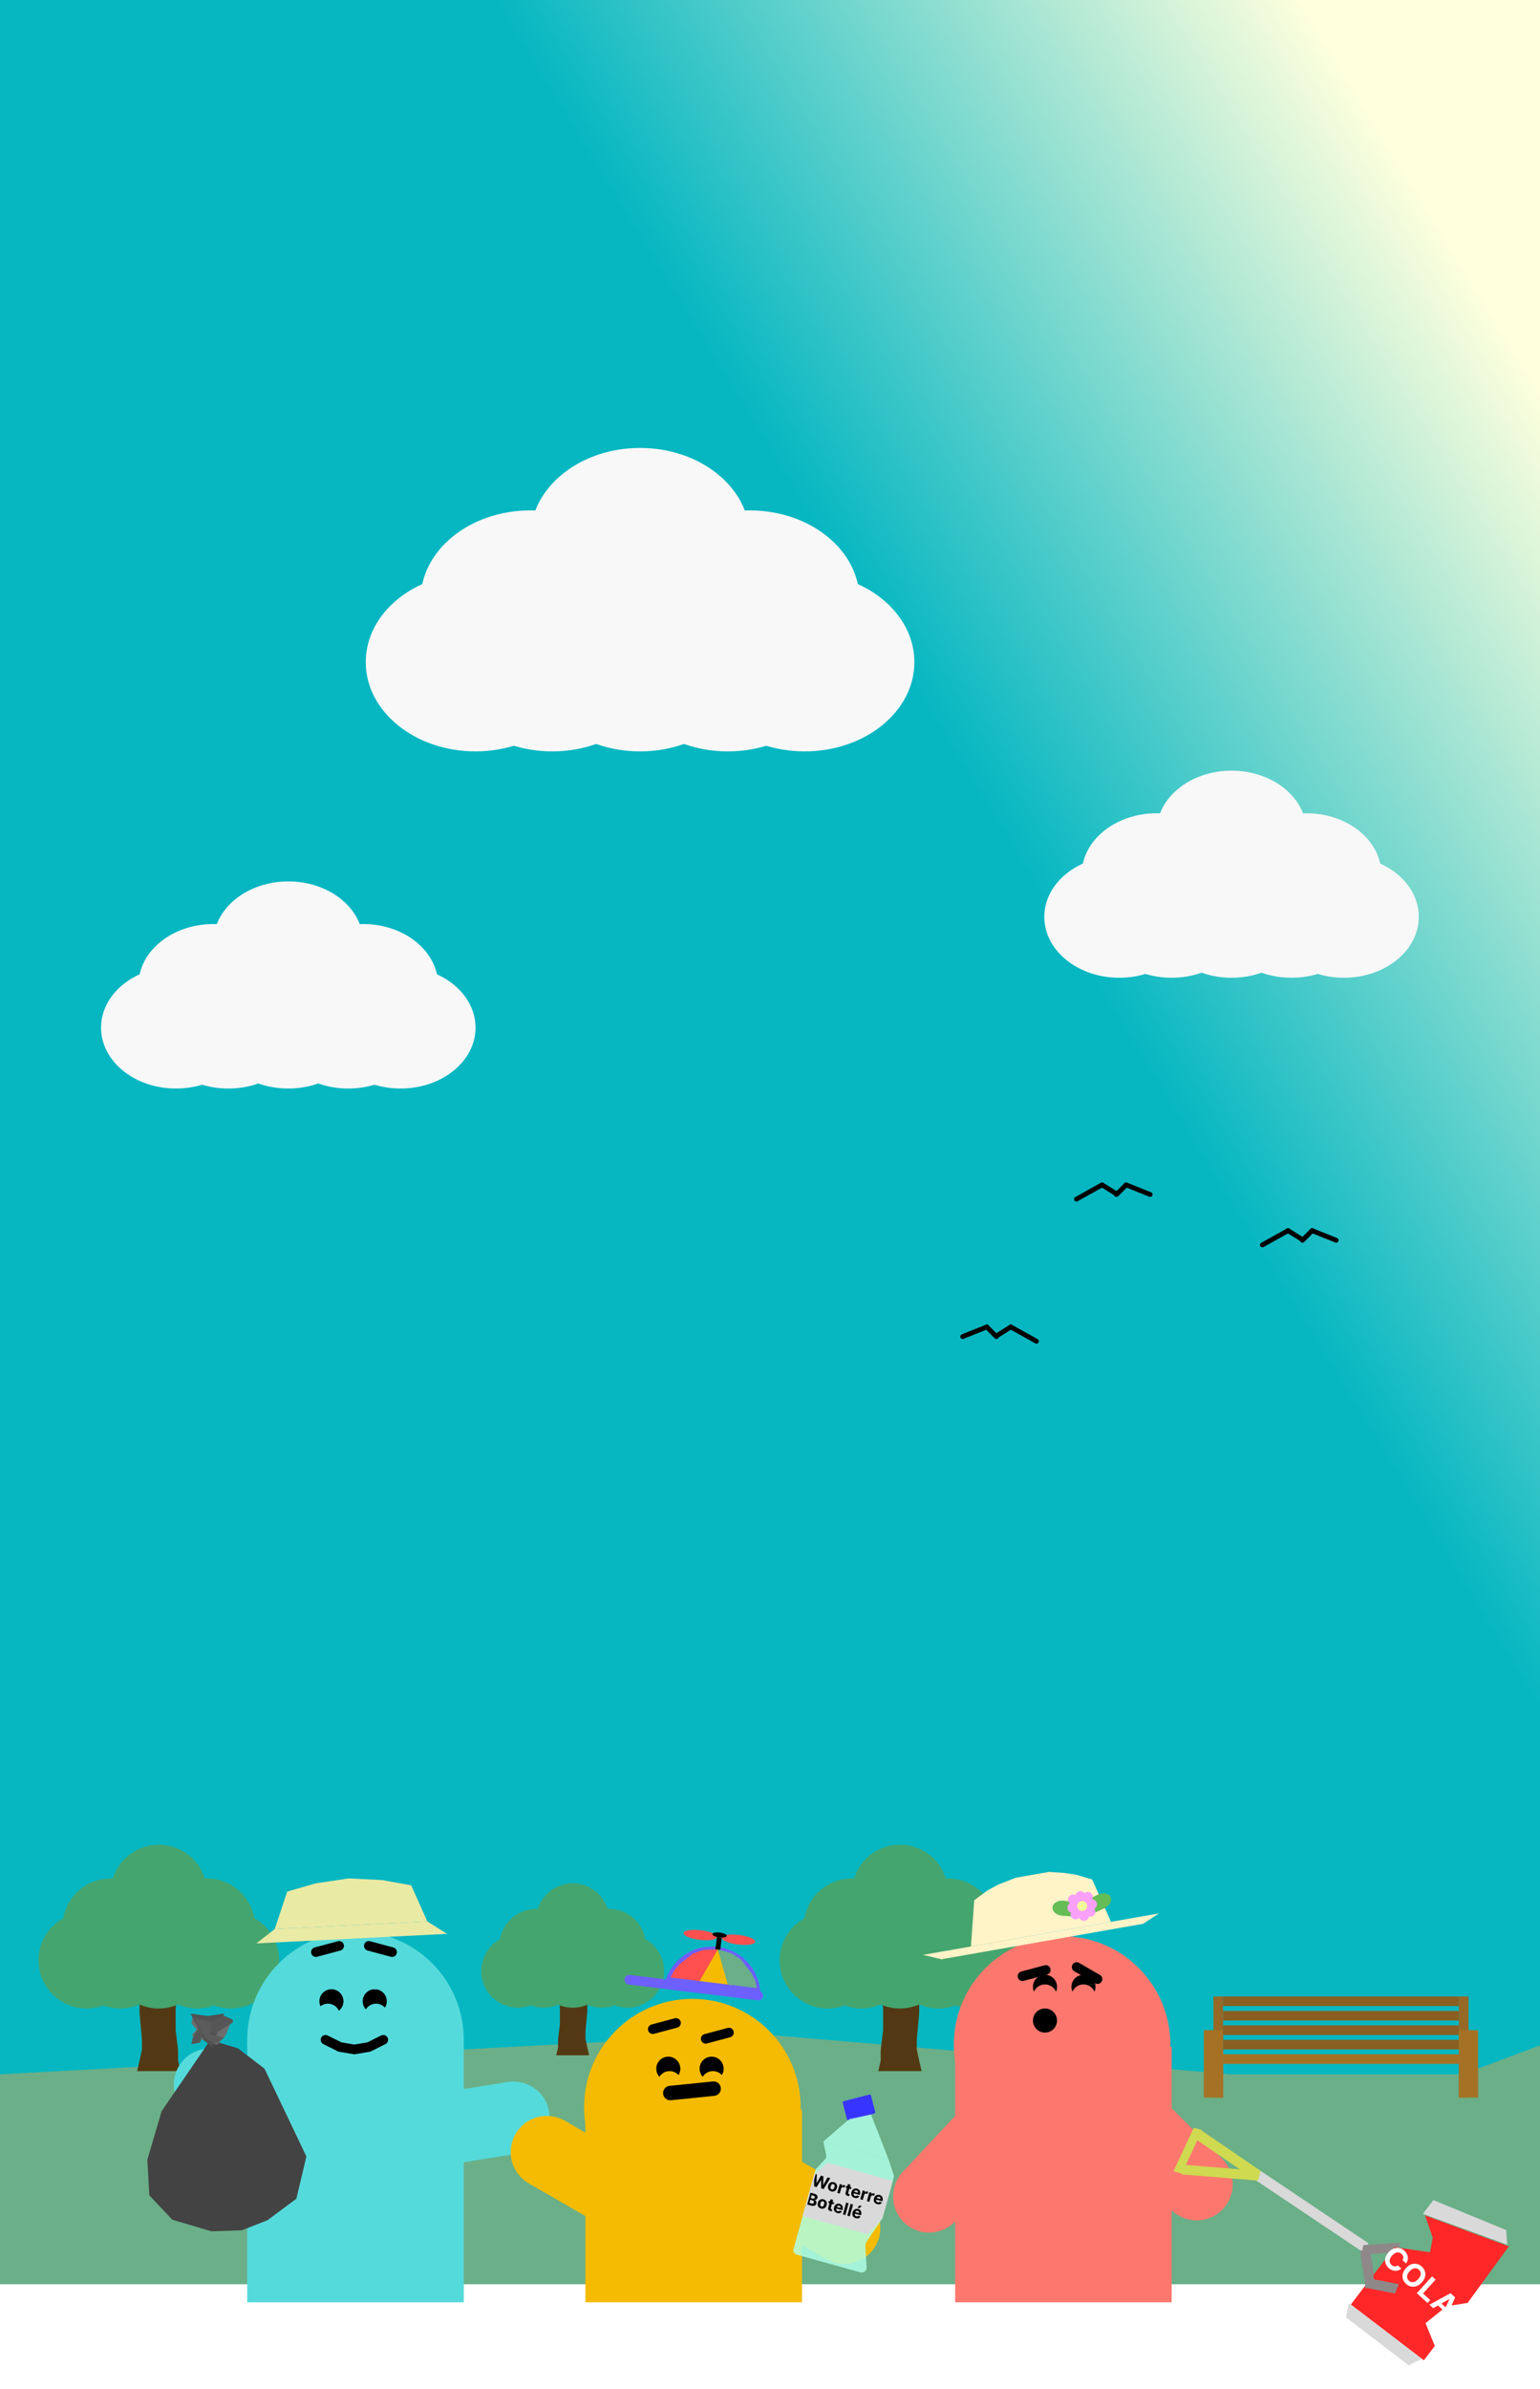 <svg width="320" height="496" viewBox="0 0 320 496" fill="none" xmlns="http://www.w3.org/2000/svg">
<rect width="320" height="471" fill="#2F3E46"/>
<path d="M0 0H320V432H0V0Z" fill="url(#paint0_linear_277_605)"/>
<path d="M0 430.661L78.28 426.461L157.133 422.261L255.771 430.661H287.885H303.943L320 424.661V474.261H0V430.661Z" fill="#6AAF88"/>
<g filter="url(#filter0_d_277_605)">
<rect x="252.641" y="414" width="2" height="21" fill="#966927"/>
<rect x="250.641" y="421" width="4" height="14" fill="#A57225"/>
<rect x="303.641" y="414" width="2" height="21" fill="#966927"/>
<rect x="303.641" y="426" width="2" height="49" transform="rotate(90 303.641 426)" fill="#A57225"/>
<rect x="303.641" y="423" width="2" height="49" transform="rotate(90 303.641 423)" fill="#896022"/>
<rect x="303.641" y="414" width="2" height="49" transform="rotate(90 303.641 414)" fill="#896022"/>
<rect x="303.641" y="417" width="2" height="49" transform="rotate(90 303.641 417)" fill="#896022"/>
<rect x="303.641" y="420" width="2" height="49" transform="rotate(90 303.641 420)" fill="#896022"/>
<rect x="303.641" y="421" width="4" height="14" fill="#A57225"/>
</g>
<path d="M191 395H183V412.5L183.5 417V421.5L183 425.625V427.812L182.5 430H191.5L191 427.812L190.5 425.5V423.5L191 418V412.5V395Z" fill="#533913"/>
<circle cx="10" cy="10" r="10" transform="matrix(-1 0 0 1 197 383)" fill="#45A56E"/>
<circle cx="10" cy="10" r="10" transform="matrix(-1 0 0 1 187 390)" fill="#45A56E"/>
<circle cx="10" cy="10" r="10" transform="matrix(-1 0 0 1 182 397)" fill="#45A56E"/>
<circle cx="10" cy="10" r="10" transform="matrix(-1 0 0 1 197 397)" fill="#45A56E"/>
<circle cx="10" cy="10" r="10" transform="matrix(-1 0 0 1 189 397)" fill="#45A56E"/>
<circle cx="10" cy="10" r="10" transform="matrix(-1 0 0 1 205 397)" fill="#45A56E"/>
<circle cx="10" cy="10" r="10" transform="matrix(-1 0 0 1 212 397)" fill="#45A56E"/>
<circle cx="10" cy="10" r="10" transform="matrix(-1 0 0 1 207 390)" fill="#45A56E"/>
<path d="M122.04 400.12H115.96V413.42L116.34 416.84V420.26L115.96 423.395V425.058L115.58 426.72H122.42L122.04 425.058L121.66 423.3V421.78L122.04 417.6V413.42V400.12Z" fill="#533913"/>
<circle cx="7.6" cy="7.6" r="7.6" transform="matrix(-1 0 0 1 126.6 391)" fill="#45A56E"/>
<circle cx="7.6" cy="7.6" r="7.6" transform="matrix(-1 0 0 1 119 396.32)" fill="#45A56E"/>
<circle cx="7.6" cy="7.6" r="7.6" transform="matrix(-1 0 0 1 115.2 401.64)" fill="#45A56E"/>
<circle cx="7.6" cy="7.6" r="7.6" transform="matrix(-1 0 0 1 126.6 401.64)" fill="#45A56E"/>
<circle cx="7.6" cy="7.6" r="7.6" transform="matrix(-1 0 0 1 120.52 401.64)" fill="#45A56E"/>
<circle cx="7.6" cy="7.6" r="7.6" transform="matrix(-1 0 0 1 132.68 401.64)" fill="#45A56E"/>
<circle cx="7.6" cy="7.6" r="7.6" transform="matrix(-1 0 0 1 138 401.64)" fill="#45A56E"/>
<circle cx="7.6" cy="7.6" r="7.6" transform="matrix(-1 0 0 1 134.2 396.32)" fill="#45A56E"/>
<path d="M29 395H37V412.5L36.5 417V421.5L37 425.625V427.812L37.5 430H28.5L29 427.812L29.5 425.5V423.5L29 418V412.5V395Z" fill="#533913"/>
<circle cx="33" cy="393" r="10" fill="#45A56E"/>
<circle cx="43" cy="400" r="10" fill="#45A56E"/>
<circle cx="48" cy="407" r="10" fill="#45A56E"/>
<circle cx="33" cy="407" r="10" fill="#45A56E"/>
<circle cx="41" cy="407" r="10" fill="#45A56E"/>
<circle cx="25" cy="407" r="10" fill="#45A56E"/>
<circle cx="18" cy="407" r="10" fill="#45A56E"/>
<circle cx="23" cy="400" r="10" fill="#45A56E"/>
<g filter="url(#filter1_d_277_605)">
<circle cx="73.869" cy="419.5" r="22.5" fill="#55DADB"/>
<rect x="51.369" y="420" width="45" height="54" fill="#55DADB"/>
<rect x="61.013" y="435.398" width="45.066" height="15" transform="rotate(-9.113 61.013 435.398)" fill="#55DADB"/>
<ellipse cx="106.698" cy="435.665" rx="7.511" ry="7.5" transform="rotate(-9.113 106.698 435.665)" fill="#55DADB"/>
<rect x="78.902" y="457.84" width="45.066" height="15" transform="rotate(-150 78.902 457.84)" fill="#55DADB"/>
<ellipse cx="43.623" cy="428.812" rx="7.511" ry="7.5" transform="rotate(-150 43.623 428.812)" fill="#55DADB"/>
<circle cx="77.869" cy="411.5" r="2.5" fill="black"/>
<circle cx="68.869" cy="411.5" r="2.5" fill="black"/>
<path d="M67.641 419.5L70.641 421L73.641 421.5L76.641 421L79.641 419.5" stroke="black" stroke-width="2" stroke-linecap="round"/>
<circle cx="77.869" cy="406.5" r="2.5" fill="#55DADB"/>
<path d="M80.641 414.5C80.641 415.881 79.522 417 78.141 417C76.76 417 75.641 415.881 75.641 414.5C75.641 413.119 76.76 412 78.141 412C79.522 412 80.641 413.119 80.641 414.5Z" fill="#55DADB"/>
<circle cx="68.141" cy="414.5" r="2.5" fill="#55DADB"/>
</g>
<path d="M81.471 405.294L76.641 404" stroke="black" stroke-width="2" stroke-linecap="round"/>
<path d="M70.471 404L65.641 405.294" stroke="black" stroke-width="2" stroke-linecap="round"/>
<path d="M57.09 400.511L88.795 398.925L92.897 401.506L53.266 403.488L57.09 400.511Z" fill="#E9EAA4"/>
<path d="M59.681 392.719L65.556 391.033L72.456 389.991L79.426 390.339L85.441 391.431L88.795 398.925L57.09 400.511L59.681 392.719Z" fill="#E9EAA4"/>
<g filter="url(#filter2_d_277_605)">
<circle cx="220.698" cy="420.5" r="22.5" fill="#FC786E"/>
<rect x="198.47" y="421" width="45" height="53" fill="#FC786E"/>
<rect x="222.077" y="412.321" width="45.066" height="15" transform="rotate(45 222.077 412.321)" fill="#FC786E"/>
<ellipse cx="248.64" cy="449.49" rx="7.511" ry="7.5" transform="rotate(45 248.64 449.49)" fill="#FC786E"/>
<rect x="229.354" y="424.252" width="45.066" height="15" transform="rotate(133.114 229.354 424.252)" fill="#FC786E"/>
<ellipse cx="193.078" cy="452.024" rx="7.511" ry="7.5" transform="rotate(133.114 193.078 452.024)" fill="#FC786E"/>
<circle cx="224.698" cy="407.5" r="2.5" fill="#FC786E"/>
<path d="M228.05 406.897L223.72 404.397" stroke="black" stroke-width="2" stroke-linecap="round"/>
<path d="M217.3 405L212.47 406.294" stroke="black" stroke-width="2" stroke-linecap="round"/>
</g>
<path fill-rule="evenodd" clip-rule="evenodd" d="M227.433 413.5C227.566 413.194 227.641 412.856 227.641 412.5C227.641 411.119 226.521 410 225.141 410C223.76 410 222.641 411.119 222.641 412.5C222.641 412.856 222.715 413.194 222.849 413.5C223.234 412.617 224.115 412 225.141 412C226.166 412 227.047 412.617 227.433 413.5Z" fill="black"/>
<path fill-rule="evenodd" clip-rule="evenodd" d="M219.433 413.5C219.566 413.194 219.641 412.856 219.641 412.5C219.641 411.119 218.521 410 217.141 410C215.76 410 214.641 411.119 214.641 412.5C214.641 412.856 214.715 413.194 214.849 413.5C215.234 412.617 216.115 412 217.141 412C218.166 412 219.047 412.617 219.433 413.5Z" fill="black"/>
<g filter="url(#filter3_d_277_605)">
<circle cx="143.868" cy="433.5" r="22.5" fill="#F5BB02"/>
<rect x="121.641" y="434" width="45" height="40" fill="#F5BB02"/>
<rect x="140.141" y="429.517" width="45.066" height="15" transform="rotate(30 140.141 429.517)" fill="#F5BB02"/>
<ellipse cx="175.419" cy="458.545" rx="7.511" ry="7.5" transform="rotate(30 175.419 458.545)" fill="#F5BB02"/>
<rect x="148.901" y="471.84" width="45.066" height="15" transform="rotate(-150 148.901 471.84)" fill="#F5BB02"/>
<ellipse cx="113.623" cy="442.812" rx="7.511" ry="7.5" transform="rotate(-150 113.623 442.812)" fill="#F5BB02"/>
<circle cx="147.868" cy="425.5" r="2.5" fill="black"/>
<circle cx="138.868" cy="425.5" r="2.5" fill="black"/>
<circle cx="147.868" cy="420.5" r="2.5" fill="#F5BB02"/>
<circle cx="148.141" cy="428.5" r="2.5" fill="#F5BB02"/>
<path d="M141.641 428.5C141.641 429.881 140.521 431 139.141 431C137.76 431 136.641 429.881 136.641 428.5C136.641 427.119 137.76 426 139.141 426C140.521 426 141.641 427.119 141.641 428.5Z" fill="#F5BB02"/>
<path d="M151.47 418L146.641 419.294" stroke="black" stroke-width="2" stroke-linecap="round"/>
<path d="M140.47 416L135.641 417.294" stroke="black" stroke-width="2" stroke-linecap="round"/>
</g>
<path d="M219.641 419.5C219.641 420.881 218.521 422 217.141 422C215.76 422 214.641 420.881 214.641 419.5C214.641 418.119 215.76 417 217.141 417C218.521 417 219.641 418.119 219.641 419.5Z" fill="black"/>
<path d="M195.631 406.779L237.524 399.416L240.821 397.257L191.795 405.874L195.631 406.779Z" fill="#FFF3C8"/>
<path d="M202.436 394.527L205.231 392.457L207.394 391.287L211.09 389.847L212.622 389.578L216.452 388.905L217.984 388.636L221.183 388.863L223.615 389.225L226.949 390.219L230.863 399.007L201.754 404.124L202.436 394.527Z" fill="#FFF3C8"/>
<ellipse cx="1.556" cy="2.074" rx="1.556" ry="2.074" transform="matrix(-0.088 0.996 0.996 0.088 218.842 394.441)" fill="#65BD56"/>
<rect width="3.111" height="4.148" transform="matrix(-0.088 0.996 0.996 0.088 220.908 394.623)" fill="#65BD56"/>
<ellipse cx="228.873" cy="394.748" rx="1.556" ry="2.074" transform="rotate(65.031 228.873 394.748)" fill="#65BD56"/>
<rect x="228.217" y="393.338" width="3.111" height="4.148" transform="rotate(65.031 228.217 393.338)" fill="#65BD56"/>
<circle cx="224.51" cy="393.682" r="1.037" transform="rotate(-9.969 224.51 393.682)" fill="#F8A0FA"/>
<rect x="223.488" y="393.862" width="2.074" height="2.074" transform="rotate(-9.969 223.488 393.862)" fill="#F8A0FA"/>
<circle cx="226.911" cy="395.365" r="1.037" transform="rotate(80.031 226.911 395.365)" fill="#F8A0FA"/>
<rect x="226.732" y="394.344" width="2.074" height="2.074" transform="rotate(80.031 226.732 394.344)" fill="#F8A0FA"/>
<circle cx="225.228" cy="397.768" r="1.037" transform="rotate(170.031 225.228 397.768)" fill="#F8A0FA"/>
<rect x="226.25" y="397.588" width="2.074" height="2.074" transform="rotate(170.031 226.25 397.588)" fill="#F8A0FA"/>
<circle cx="222.826" cy="396.084" r="1.037" transform="rotate(-99.969 222.826 396.084)" fill="#F8A0FA"/>
<rect x="223.006" y="397.105" width="2.074" height="2.074" transform="rotate(-99.969 223.006 397.105)" fill="#F8A0FA"/>
<circle cx="222.964" cy="394.39" r="1.037" transform="rotate(-54.969 222.964 394.39)" fill="#F8A0FA"/>
<rect x="222.369" y="395.239" width="2.074" height="2.074" transform="rotate(-54.969 222.369 395.239)" fill="#F8A0FA"/>
<circle cx="1.037" cy="1.037" r="1.037" transform="matrix(-0.819 -0.574 -0.574 0.819 227.473 393.597)" fill="#F8A0FA"/>
<circle cx="1.037" cy="1.037" r="1.037" transform="matrix(-0.819 -0.574 -0.574 0.819 224.948 397.2)" fill="#F8A0FA"/>
<circle cx="1.037" cy="1.037" r="1.037" transform="matrix(-0.819 -0.574 -0.574 0.819 228.012 396.661)" fill="#F8A0FA"/>
<circle cx="224.869" cy="395.725" r="1.037" transform="rotate(-9.969 224.869 395.725)" fill="#F1F99D"/>
<rect width="27.887" height="2.178" transform="matrix(0.831 0.557 0.599 -0.8 259.885 451.952)" fill="#D9D9D9"/>
<rect width="7.489" height="2.059" transform="matrix(1.023 -0.065 0.159 -0.966 282.948 468.109)" fill="#8E8888"/>
<rect width="6.119" height="2.164" transform="matrix(0.668 0.728 0.717 -0.708 288.655 467.601)" fill="#8E8888"/>
<path d="M284.347 474.284L290.579 475.515L291.351 473.553L285.119 472.323L284.347 474.284Z" fill="#8E8888"/>
<rect width="15.582" height="2.107" transform="matrix(1.019 0.083 0.278 -0.943 245.503 451.442)" fill="#CFDA50"/>
<rect width="14.854" height="2.178" transform="matrix(0.825 0.564 0.604 -0.797 248.449 444.123)" fill="#CFDA50"/>
<rect width="1.765" height="10.083" transform="matrix(0.976 0.28 0.418 -0.897 243.851 450.792)" fill="#CFDA50"/>
<rect width="7.7" height="2.01" transform="matrix(0.147 0.962 0.956 -0.365 282.719 467.264)" fill="#8E8888"/>
<path d="M296.119 459.97L313.517 466.382L304.963 478.122L300.601 478.819L296.21 482.328L298.142 487.064L295.868 490.045L280.693 478.47L282.967 475.489L285.241 472.508L286.378 471.018L287.515 469.527L289.788 466.547L297.148 467.612L297.717 464.618L296.119 459.97Z" fill="#FF2727"/>
<path d="M297.84 456.78L312.971 462.997L313.196 466.037L295.661 459.636L297.84 456.78Z" fill="#D9D9D9"/>
<path d="M292.709 491.08L279.702 481.159L280.272 478.164L295.446 489.739L292.709 491.08Z" fill="#D9D9D9"/>
<path fill-rule="evenodd" clip-rule="evenodd" d="M291.424 469.256L292.172 469.937C292.332 469.712 292.441 469.483 292.499 469.248C292.557 469.014 292.569 468.782 292.533 468.552C292.498 468.321 292.419 468.097 292.297 467.882C292.176 467.668 292.014 467.468 291.811 467.284C291.504 467.004 291.163 466.823 290.789 466.741C290.415 466.657 290.035 466.684 289.649 466.821C289.262 466.958 288.895 467.217 288.548 467.598C288.202 467.979 287.978 468.367 287.876 468.763C287.775 469.16 287.783 469.54 287.899 469.904C288.017 470.269 288.231 470.593 288.543 470.877C288.767 471.081 288.999 471.23 289.238 471.324C289.478 471.418 289.716 471.466 289.95 471.467C290.187 471.468 290.41 471.429 290.621 471.35C290.834 471.271 291.023 471.161 291.189 471.018L290.444 470.334C290.342 470.412 290.236 470.467 290.125 470.499C290.015 470.533 289.904 470.545 289.792 470.536C289.68 470.526 289.57 470.496 289.461 470.444C289.353 470.394 289.249 470.323 289.15 470.233C288.973 470.073 288.857 469.888 288.802 469.68C288.746 469.471 288.758 469.248 288.837 469.01C288.917 468.773 289.071 468.53 289.298 468.28C289.518 468.038 289.743 467.865 289.971 467.763C290.2 467.66 290.422 467.625 290.638 467.658C290.854 467.69 291.052 467.789 291.233 467.953C291.333 468.045 291.413 468.143 291.473 468.249C291.533 468.356 291.572 468.467 291.59 468.58C291.607 468.694 291.602 468.808 291.575 468.923C291.549 469.036 291.498 469.147 291.424 469.256ZM294.337 474.642C294.725 474.506 295.092 474.248 295.439 473.866C295.786 473.485 296.008 473.095 296.107 472.696C296.207 472.298 296.197 471.916 296.076 471.55C295.957 471.184 295.744 470.861 295.435 470.58C295.124 470.298 294.781 470.115 294.406 470.031C294.032 469.947 293.651 469.973 293.264 470.11C292.877 470.247 292.511 470.506 292.164 470.887C291.818 471.268 291.595 471.657 291.495 472.055C291.395 472.453 291.405 472.834 291.523 473.2C291.642 473.566 291.857 473.89 292.167 474.173C292.476 474.454 292.817 474.636 293.192 474.721C293.568 474.806 293.95 474.779 294.337 474.642ZM295.147 472.459C295.066 472.695 294.914 472.937 294.689 473.184C294.464 473.431 294.238 473.606 294.01 473.708C293.783 473.812 293.563 473.847 293.35 473.813C293.137 473.78 292.941 473.682 292.762 473.519C292.583 473.357 292.467 473.171 292.414 472.962C292.36 472.753 292.374 472.53 292.454 472.294C292.536 472.058 292.689 471.816 292.913 471.569C293.138 471.322 293.364 471.147 293.591 471.044C293.819 470.941 294.04 470.907 294.253 470.94C294.466 470.974 294.662 471.072 294.84 471.234C295.019 471.397 295.135 471.583 295.189 471.792C295.242 472 295.228 472.223 295.147 472.459ZM297.577 472.616L294.396 476.113L296.635 478.149L297.189 477.54L295.69 476.176L298.316 473.289L297.577 472.616ZM297.024 478.503L297.816 479.224L298.801 478.663L299.845 479.612L299.847 479.611L300.168 479.579L300.887 479.509L301.291 479.469L302.365 476.971L301.412 476.104L297.024 478.503ZM300.401 479.063L301.175 477.349L301.148 477.324L299.514 478.256L300.401 479.063Z" fill="white"/>
<rect width="7.7" height="2.01" transform="matrix(0.147 0.962 0.956 -0.365 282.641 467.733)" fill="#8E8888"/>
<path d="M283.641 474.961L289.873 476.192L290.645 474.231L284.412 473L283.641 474.961Z" fill="#8E8888"/>
<path d="M137.791 434.702C137.708 433.878 138.309 433.143 139.133 433.059L148.137 432.151C148.961 432.068 149.697 432.668 149.78 433.493V433.493C149.863 434.317 149.263 435.052 148.438 435.136L139.434 436.044C138.61 436.127 137.874 435.527 137.791 434.702V434.702Z" fill="black"/>
<path d="M171.095 444.617L184.647 448.382L185.682 451.536C185.743 451.723 185.748 451.925 185.695 452.115L184.969 454.727L183.399 460.379C183.37 460.483 183.325 460.581 183.265 460.67L179.992 465.529C179.872 465.709 179.812 465.922 179.823 466.138L180.058 470.766C180.093 471.447 179.449 471.963 178.792 471.78L165.604 468.116C165.072 467.968 164.761 467.417 164.908 466.885L167.868 456.233L169.417 450.658C169.459 450.505 169.538 450.364 169.646 450.247L171.432 448.313C171.651 448.076 171.742 447.748 171.676 447.432L171.095 444.617Z" fill="#AFFFE7" fill-opacity="0.6"/>
<path d="M181.846 438.478C181.881 438.611 181.801 438.748 181.667 438.782L176.314 440.164C176.181 440.198 176.044 440.118 176.01 439.984L175.13 436.577C175.096 436.444 175.176 436.307 175.31 436.273L180.662 434.891C180.796 434.857 180.933 434.937 180.967 435.071L181.846 438.478Z" fill="#3834FF"/>
<path d="M176.58 439.884L180.99 439.024L184.647 448.381L171.095 444.617L176.58 439.884Z" fill="#AFFFE7" fill-opacity="0.6"/>
<path d="M171.955 449.026L173.891 449.564L177.763 450.64L185.507 452.791L183.356 460.535L180.344 463.869L166.792 460.104L168.406 454.296L169.213 451.392L171.955 449.026Z" fill="#D9D9D9"/>
<path d="M171.095 444.617L184.647 448.382L185.682 451.536C185.743 451.723 185.748 451.925 185.695 452.115L184.969 454.727L183.399 460.379C183.37 460.483 183.325 460.581 183.265 460.67L179.992 465.529C179.872 465.709 179.812 465.922 179.823 466.138L180.058 470.766C180.093 471.447 179.449 471.963 178.792 471.78L165.604 468.116C165.072 467.968 164.761 467.417 164.908 466.885L167.868 456.233L169.417 450.658C169.459 450.505 169.538 450.364 169.646 450.247L171.432 448.313C171.651 448.076 171.742 447.748 171.676 447.432L171.095 444.617Z" fill="#AFFFE7" fill-opacity="0.6"/>
<path d="M181.846 438.478C181.881 438.611 181.801 438.748 181.667 438.782L176.314 440.164C176.181 440.198 176.044 440.118 176.01 439.984L175.13 436.577C175.096 436.444 175.176 436.307 175.31 436.273L180.662 434.891C180.796 434.857 180.933 434.937 180.967 435.071L181.846 438.478Z" fill="#3834FF"/>
<path d="M176.58 439.884L180.99 439.024L184.647 448.381L171.095 444.617L176.58 439.884Z" fill="#AFFFE7" fill-opacity="0.6"/>
<path d="M171.955 449.026L173.891 449.564L177.763 450.64L185.507 452.791L183.356 460.535L180.344 463.869L166.792 460.104L168.406 454.296L169.213 451.392L171.955 449.026Z" fill="#D9D9D9"/>
<path fill-rule="evenodd" clip-rule="evenodd" d="M167.739 457.695L168.603 457.935C168.787 457.986 168.95 457.999 169.091 457.975C169.233 457.951 169.35 457.897 169.442 457.813C169.535 457.729 169.6 457.622 169.636 457.492C169.669 457.371 169.673 457.26 169.646 457.159C169.619 457.057 169.571 456.97 169.503 456.899C169.435 456.827 169.355 456.777 169.262 456.747L169.269 456.723C169.36 456.727 169.444 456.716 169.523 456.689C169.603 456.661 169.672 456.617 169.731 456.556C169.789 456.494 169.832 456.415 169.858 456.319C169.893 456.196 169.892 456.079 169.858 455.968C169.824 455.856 169.754 455.757 169.648 455.67C169.542 455.583 169.399 455.514 169.219 455.464L168.42 455.242L167.739 457.695ZM169.167 452.554L169.178 453.943L169.683 454.083L170.595 452.609L170.614 452.615L170.636 454.348L171.141 454.488L172.524 452.231L171.958 452.073L171.077 453.668L171.056 453.662L171.083 451.831L170.598 451.696L169.677 453.275L169.657 453.27L169.724 451.453L169.491 451.388L169.167 452.554ZM172.284 454.717C172.398 454.834 172.548 454.918 172.734 454.97C172.92 455.021 173.092 455.026 173.248 454.985C173.406 454.943 173.542 454.861 173.655 454.739C173.768 454.617 173.851 454.461 173.903 454.273C173.956 454.083 173.965 453.906 173.931 453.744C173.897 453.581 173.824 453.441 173.71 453.324C173.597 453.207 173.448 453.122 173.262 453.07C173.076 453.019 172.904 453.014 172.746 453.056C172.589 453.098 172.454 453.18 172.341 453.302C172.228 453.424 172.145 453.58 172.092 453.77C172.04 453.958 172.031 454.134 172.064 454.297C172.098 454.46 172.172 454.6 172.284 454.717ZM173.078 454.562C173.008 454.594 172.931 454.599 172.846 454.575C172.761 454.551 172.696 454.508 172.651 454.443C172.607 454.379 172.582 454.3 172.575 454.208C172.57 454.117 172.582 454.017 172.612 453.91C172.642 453.803 172.682 453.712 172.734 453.636C172.787 453.56 172.849 453.506 172.92 453.473C172.992 453.441 173.071 453.437 173.156 453.46C173.241 453.484 173.305 453.528 173.348 453.592C173.391 453.657 173.415 453.735 173.421 453.827C173.427 453.919 173.415 454.018 173.385 454.125C173.356 454.232 173.314 454.323 173.262 454.399C173.21 454.475 173.148 454.529 173.078 454.562ZM174.492 453.438L173.981 455.277L174.491 455.419L174.78 454.378C174.801 454.303 174.836 454.242 174.886 454.194C174.936 454.146 174.995 454.114 175.062 454.098C175.13 454.082 175.202 454.084 175.277 454.105C175.312 454.115 175.35 454.128 175.391 454.146C175.432 454.163 175.463 454.179 175.485 454.192L175.611 453.74C175.59 453.728 175.565 453.716 175.536 453.705C175.508 453.694 175.481 453.684 175.455 453.677C175.352 453.649 175.253 453.653 175.157 453.69C175.062 453.726 174.982 453.797 174.917 453.902L174.898 453.896L174.987 453.575L174.492 453.438ZM176.836 454.502L176.943 454.119L176.597 454.023L176.719 453.582L176.209 453.44L176.086 453.881L175.835 453.811L175.728 454.194L175.98 454.264L175.714 455.222C175.68 455.342 175.677 455.449 175.706 455.543C175.735 455.636 175.79 455.714 175.872 455.777C175.954 455.84 176.057 455.886 176.182 455.916C176.248 455.932 176.307 455.941 176.356 455.942C176.405 455.945 176.444 455.946 176.471 455.945L176.497 455.543C176.483 455.542 176.464 455.54 176.439 455.538C176.414 455.536 176.389 455.531 176.365 455.524C176.331 455.515 176.302 455.501 176.278 455.484C176.256 455.466 176.241 455.443 176.234 455.413C176.226 455.383 176.229 455.344 176.243 455.297L176.49 454.406L176.836 454.502ZM177.116 456.063C177.231 456.178 177.383 456.261 177.572 456.314C177.724 456.356 177.864 456.37 177.993 456.356C178.123 456.341 178.236 456.302 178.333 456.239C178.43 456.175 178.507 456.089 178.562 455.983L178.099 455.82C178.069 455.862 178.032 455.894 177.99 455.916C177.948 455.939 177.901 455.952 177.849 455.955C177.797 455.958 177.743 455.951 177.687 455.935C177.601 455.912 177.532 455.873 177.48 455.82C177.428 455.767 177.394 455.702 177.378 455.626C177.363 455.551 177.368 455.468 177.393 455.377L177.393 455.375L178.646 455.723L178.685 455.583C178.728 455.427 178.744 455.284 178.733 455.155C178.722 455.026 178.687 454.911 178.63 454.812C178.573 454.713 178.497 454.629 178.402 454.562C178.309 454.494 178.201 454.443 178.08 454.409C177.899 454.359 177.731 454.355 177.575 454.398C177.419 454.44 177.285 454.523 177.172 454.646C177.059 454.768 176.976 454.924 176.923 455.113C176.869 455.307 176.859 455.485 176.893 455.648C176.927 455.81 177.002 455.948 177.116 456.063ZM177.482 455.059C177.503 454.994 177.537 454.939 177.583 454.893C177.633 454.842 177.693 454.807 177.761 454.789C177.831 454.769 177.905 454.771 177.982 454.792C178.057 454.813 178.117 454.847 178.164 454.895C178.212 454.943 178.244 455 178.26 455.065C178.276 455.131 178.274 455.2 178.254 455.274L177.482 455.059ZM179.271 454.766L178.76 456.605L179.27 456.747L179.559 455.706C179.58 455.631 179.615 455.569 179.664 455.521C179.715 455.473 179.773 455.441 179.841 455.426C179.909 455.409 179.98 455.412 180.055 455.432C180.091 455.442 180.129 455.456 180.169 455.473C180.21 455.49 180.241 455.506 180.263 455.52L180.389 455.067C180.368 455.055 180.344 455.044 180.315 455.032C180.286 455.021 180.259 455.012 180.234 455.005C180.131 454.976 180.031 454.98 179.936 455.017C179.841 455.054 179.761 455.124 179.695 455.229L179.676 455.224L179.765 454.903L179.271 454.766ZM180.651 455.149L180.14 456.988L180.65 457.13L180.939 456.089C180.96 456.014 180.995 455.953 181.044 455.905C181.095 455.857 181.153 455.825 181.22 455.809C181.289 455.793 181.36 455.795 181.435 455.816C181.47 455.826 181.508 455.839 181.549 455.856C181.59 455.874 181.621 455.889 181.643 455.903L181.769 455.451C181.748 455.439 181.723 455.427 181.695 455.416C181.666 455.404 181.639 455.395 181.614 455.388C181.511 455.359 181.411 455.364 181.316 455.401C181.221 455.437 181.14 455.508 181.075 455.613L181.056 455.607L181.145 455.286L180.651 455.149ZM181.805 457.366C181.921 457.481 182.073 457.564 182.262 457.617C182.414 457.659 182.554 457.673 182.683 457.659C182.812 457.644 182.925 457.605 183.022 457.541C183.12 457.477 183.196 457.392 183.252 457.285L182.789 457.123C182.758 457.165 182.722 457.197 182.679 457.219C182.637 457.242 182.59 457.255 182.539 457.258C182.487 457.26 182.433 457.254 182.376 457.238C182.291 457.214 182.222 457.176 182.17 457.123C182.117 457.07 182.083 457.005 182.067 456.929C182.052 456.854 182.057 456.77 182.083 456.679L182.083 456.678L183.336 457.026L183.374 456.886C183.418 456.73 183.434 456.587 183.422 456.458C183.411 456.329 183.377 456.214 183.319 456.115C183.262 456.016 183.187 455.932 183.092 455.865C182.998 455.796 182.891 455.745 182.769 455.712C182.589 455.662 182.421 455.658 182.264 455.7C182.109 455.743 181.974 455.826 181.861 455.948C181.748 456.071 181.665 456.227 181.613 456.416C181.559 456.61 181.549 456.788 181.583 456.951C181.617 457.112 181.691 457.251 181.805 457.366ZM182.171 456.362C182.193 456.297 182.226 456.241 182.272 456.195C182.323 456.145 182.382 456.11 182.451 456.092C182.521 456.072 182.595 456.073 182.672 456.095C182.746 456.116 182.807 456.15 182.854 456.198C182.901 456.246 182.933 456.303 182.95 456.368C182.966 456.434 182.964 456.503 182.943 456.577L182.171 456.362ZM168.614 457.481L168.192 457.364L168.373 456.712L168.807 456.833C168.89 456.856 168.958 456.891 169.009 456.937C169.062 456.983 169.097 457.037 169.116 457.098C169.134 457.159 169.134 457.224 169.115 457.291C169.089 457.384 169.035 457.449 168.953 457.486C168.872 457.523 168.759 457.521 168.614 457.481ZM168.855 456.468L168.47 456.362L168.639 455.754L169.033 455.864C169.148 455.896 169.229 455.948 169.276 456.019C169.324 456.091 169.336 456.171 169.311 456.26C169.293 456.324 169.261 456.375 169.216 456.413C169.171 456.45 169.117 456.474 169.054 456.484C168.992 456.493 168.926 456.488 168.855 456.468ZM170.147 458.275C170.26 458.391 170.41 458.476 170.596 458.527C170.782 458.579 170.954 458.584 171.111 458.542C171.269 458.5 171.404 458.418 171.517 458.297C171.63 458.174 171.713 458.019 171.765 457.83C171.818 457.64 171.827 457.464 171.793 457.302C171.76 457.138 171.686 456.998 171.572 456.881C171.459 456.764 171.31 456.68 171.124 456.628C170.938 456.576 170.766 456.572 170.608 456.614C170.451 456.655 170.316 456.737 170.203 456.86C170.09 456.981 170.007 457.137 169.955 457.327C169.902 457.516 169.893 457.692 169.927 457.855C169.961 458.017 170.034 458.157 170.147 458.275ZM170.941 458.12C170.871 458.152 170.793 458.156 170.709 458.133C170.623 458.109 170.558 458.065 170.513 458.001C170.469 457.936 170.444 457.858 170.438 457.766C170.432 457.674 170.444 457.575 170.474 457.468C170.504 457.361 170.545 457.269 170.597 457.194C170.65 457.118 170.711 457.064 170.782 457.031C170.854 456.999 170.933 456.994 171.018 457.018C171.103 457.041 171.167 457.085 171.21 457.15C171.253 457.214 171.277 457.292 171.283 457.384C171.289 457.476 171.277 457.576 171.248 457.683C171.218 457.79 171.177 457.881 171.124 457.957C171.072 458.032 171.011 458.087 170.941 458.12ZM173.226 457.651L173.333 457.267L172.987 457.171L173.109 456.731L172.599 456.589L172.477 457.03L172.225 456.96L172.119 457.343L172.37 457.413L172.104 458.371C172.07 458.491 172.067 458.598 172.096 458.691C172.125 458.784 172.181 458.862 172.262 458.926C172.344 458.989 172.447 459.035 172.572 459.064C172.639 459.08 172.697 459.089 172.746 459.091C172.795 459.093 172.834 459.094 172.862 459.093L172.887 458.691C172.873 458.69 172.854 458.689 172.829 458.687C172.804 458.684 172.779 458.68 172.755 458.673C172.721 458.663 172.692 458.65 172.669 458.632C172.646 458.615 172.631 458.591 172.624 458.562C172.617 458.531 172.62 458.493 172.633 458.445L172.88 457.554L173.226 457.651ZM173.506 459.212C173.621 459.326 173.773 459.41 173.963 459.462C174.114 459.505 174.255 459.519 174.383 459.504C174.513 459.49 174.626 459.451 174.723 459.387C174.82 459.323 174.897 459.238 174.953 459.131L174.489 458.969C174.459 459.01 174.423 459.042 174.38 459.065C174.338 459.088 174.291 459.1 174.239 459.103C174.188 459.106 174.134 459.1 174.077 459.084C173.991 459.06 173.923 459.022 173.87 458.969C173.818 458.915 173.784 458.851 173.768 458.775C173.753 458.699 173.758 458.616 173.783 458.525L173.784 458.524L175.036 458.872L175.075 458.732C175.119 458.575 175.135 458.433 175.123 458.304C175.112 458.174 175.077 458.06 175.02 457.961C174.963 457.861 174.887 457.778 174.793 457.71C174.699 457.642 174.591 457.591 174.47 457.558C174.29 457.507 174.121 457.504 173.965 457.546C173.809 457.589 173.675 457.672 173.562 457.794C173.449 457.917 173.366 458.073 173.313 458.262C173.259 458.456 173.249 458.634 173.283 458.796C173.318 458.958 173.392 459.097 173.506 459.212ZM173.872 458.208C173.893 458.143 173.927 458.087 173.973 458.041C174.023 457.991 174.083 457.956 174.152 457.937C174.221 457.918 174.295 457.919 174.373 457.941C174.447 457.961 174.507 457.996 174.554 458.044C174.602 458.092 174.634 458.148 174.65 458.214C174.666 458.279 174.664 458.349 174.644 458.422L173.872 458.208ZM175.66 459.895L176.341 457.443L175.831 457.301L175.15 459.754L175.66 459.895ZM176.579 460.151L177.26 457.698L176.75 457.556L176.069 460.009L176.579 460.151ZM177.359 460.282C177.474 460.397 177.627 460.48 177.816 460.533C177.967 460.575 178.108 460.589 178.236 460.575C178.366 460.56 178.479 460.521 178.576 460.458C178.674 460.394 178.75 460.308 178.806 460.202L178.342 460.039C178.312 460.081 178.276 460.113 178.233 460.136C178.191 460.158 178.144 460.171 178.092 460.174C178.041 460.177 177.987 460.17 177.93 460.154C177.845 460.131 177.776 460.092 177.723 460.039C177.671 459.986 177.637 459.921 177.621 459.845C177.606 459.77 177.611 459.687 177.636 459.596L177.637 459.594L178.889 459.942L178.928 459.802C178.972 459.646 178.988 459.503 178.976 459.374C178.965 459.245 178.93 459.13 178.873 459.031C178.816 458.932 178.74 458.848 178.646 458.781C178.552 458.713 178.444 458.662 178.323 458.628C178.143 458.578 177.974 458.574 177.818 458.617C177.662 458.659 177.528 458.742 177.415 458.865C177.302 458.987 177.219 459.143 177.166 459.332C177.113 459.526 177.103 459.704 177.137 459.867C177.171 460.029 177.245 460.167 177.359 460.282ZM177.725 459.278C177.746 459.213 177.78 459.158 177.826 459.112C177.876 459.061 177.936 459.027 178.005 459.008C178.075 458.989 178.148 458.99 178.226 459.011C178.3 459.032 178.36 459.066 178.407 459.114C178.455 459.162 178.487 459.219 178.503 459.284C178.519 459.35 178.517 459.419 178.497 459.493L177.725 459.278ZM178.592 457.886L178.187 458.361L178.548 458.461L179.064 458.017L178.592 457.886Z" fill="black"/>
<g filter="url(#filter4_i_277_605)">
<path d="M40.693 426.56L46.447 428.262L51.971 432.503L60.662 450.716L58.588 459.488L52.571 463.965L47.263 466.045L40.943 466.261L32.792 463.85L28.031 458.792L27.619 451.371L30.597 441.302L40.693 426.56Z" fill="#434343"/>
</g>
<path d="M40.86 420.077L46.4 419.577L47.9 420.077L46.9 422.577L45.102 424.559L42.102 423.559L39.789 422.577L40.86 421.391L39.789 420.077L40.102 418.391L40.86 420.077Z" fill="#6D6D6D"/>
<path d="M46.602 418.059L44.102 425.059L42.466 423.687L39.602 418.059L43.102 418.559L46.602 418.059Z" fill="#515151"/>
<path d="M46.602 418.559L48.352 419.309L48.352 419.891L44.766 422.108L42.113 421.863L41.857 422.961L41.602 424.059L39.789 424.391L40.083 423.058L41.562 420.686L46.602 418.559Z" fill="#565656"/>
<path d="M46.602 418.559L48.352 419.309L48.352 419.891L44.766 422.108L42.113 421.863L41.857 422.961L41.602 424.059L39.789 424.391L40.083 423.058L41.562 420.686L46.602 418.559Z" fill="#565656"/>
<path d="M40.289 418.891L43.722 419.736L43.726 422.4L46.601 423.059L44.789 424.391L42.605 423.059L40.289 418.891Z" fill="#5B5B5B"/>
<path d="M157.911 415.432C157.965 414.859 154.094 414.386 148.57 413.711C143.047 413.037 137.994 412.42 137.908 412.989C138.583 407.466 143.607 403.535 149.131 404.209C154.655 404.884 158.586 409.908 157.911 415.432Z" fill="#6D60FF"/>
<rect x="129.892" y="409.919" width="29" height="2" rx="1" transform="rotate(6.963 129.892 409.919)" fill="#6D60FF"/>
<line x1="149.468" y1="402.235" x2="149.105" y2="405.213" stroke="black"/>
<ellipse cx="153.439" cy="402.72" rx="3.5" ry="1" transform="rotate(6.963 153.439 402.72)" fill="#FF4F4F"/>
<ellipse cx="145.498" cy="401.75" rx="3.5" ry="1" transform="rotate(6.963 145.498 401.75)" fill="#FF4F4F"/>
<ellipse cx="149.529" cy="401.739" rx="1.5" ry="0.5" transform="rotate(6.963 149.529 401.739)" fill="black"/>
<path d="M149.165 404.717L152.185 412.137L144.448 411.193L149.165 404.717Z" fill="#F5BB02"/>
<path d="M149.165 404.717L145.369 411.305L139.352 410.57L140.061 409.146L141.236 407.778L142.906 406.471L144.02 405.6L146.127 404.849L149.165 404.717Z" fill="#FF4F4F"/>
<path d="M149.134 404.713L151.233 412.021L157.25 412.756L156.936 411.206L156.094 409.593L154.787 407.922L153.947 406.812L152.083 405.577L149.134 404.713Z" fill="#6AAF88"/>
<path d="M223.675 248.968L229 246" stroke="black" stroke-linecap="round"/>
<path d="M229 246L231.89 247.804" stroke="black" stroke-linecap="round"/>
<path d="M239 248L234 246" stroke="black" stroke-linecap="round"/>
<path d="M234 246L232 248" stroke="black" stroke-linecap="round"/>
<path d="M215.366 278.468L210.041 275.5" stroke="black" stroke-linecap="round"/>
<path d="M210.041 275.5L207.151 277.304" stroke="black" stroke-linecap="round"/>
<path d="M200.041 277.5L205.041 275.5" stroke="black" stroke-linecap="round"/>
<path d="M205.041 275.5L207.041 277.5" stroke="black" stroke-linecap="round"/>
<path d="M262.319 258.468L267.644 255.5" stroke="black" stroke-linecap="round"/>
<path d="M267.644 255.5L270.534 257.304" stroke="black" stroke-linecap="round"/>
<path d="M277.644 257.5L272.644 255.5" stroke="black" stroke-linecap="round"/>
<path d="M272.644 255.5L270.644 257.5" stroke="black" stroke-linecap="round"/>
<g filter="url(#filter5_i_277_605)">
<ellipse cx="131" cy="115.529" rx="22.8" ry="18.529" fill="#F8F8F8"/>
<ellipse cx="153.8" cy="128.5" rx="22.8" ry="18.529" fill="#F8F8F8"/>
<ellipse cx="165.2" cy="141.471" rx="22.8" ry="18.529" fill="#F8F8F8"/>
<ellipse cx="131" cy="141.471" rx="22.8" ry="18.529" fill="#F8F8F8"/>
<ellipse cx="149.24" cy="141.471" rx="22.8" ry="18.529" fill="#F8F8F8"/>
<ellipse cx="112.76" cy="141.471" rx="22.8" ry="18.529" fill="#F8F8F8"/>
<ellipse cx="96.8" cy="141.471" rx="22.8" ry="18.529" fill="#F8F8F8"/>
<ellipse cx="108.2" cy="128.5" rx="22.8" ry="18.529" fill="#F8F8F8"/>
</g>
<g filter="url(#filter6_i_277_605)">
<ellipse cx="254.905" cy="176.647" rx="15.562" ry="12.647" fill="#F8F8F8"/>
<ellipse cx="270.467" cy="185.5" rx="15.562" ry="12.647" fill="#F8F8F8"/>
<ellipse cx="278.248" cy="194.353" rx="15.562" ry="12.647" fill="#F8F8F8"/>
<ellipse cx="254.905" cy="194.353" rx="15.562" ry="12.647" fill="#F8F8F8"/>
<ellipse cx="267.354" cy="194.353" rx="15.562" ry="12.647" fill="#F8F8F8"/>
<ellipse cx="242.455" cy="194.353" rx="15.562" ry="12.647" fill="#F8F8F8"/>
<ellipse cx="231.562" cy="194.353" rx="15.562" ry="12.647" fill="#F8F8F8"/>
<ellipse cx="239.343" cy="185.5" rx="15.562" ry="12.647" fill="#F8F8F8"/>
</g>
<g filter="url(#filter7_i_277_605)">
<ellipse cx="57.905" cy="197.647" rx="15.562" ry="12.647" fill="#F8F8F8"/>
<ellipse cx="73.467" cy="206.5" rx="15.562" ry="12.647" fill="#F8F8F8"/>
<ellipse cx="81.248" cy="215.353" rx="15.562" ry="12.647" fill="#F8F8F8"/>
<ellipse cx="57.905" cy="215.353" rx="15.562" ry="12.647" fill="#F8F8F8"/>
<ellipse cx="70.354" cy="215.353" rx="15.562" ry="12.647" fill="#F8F8F8"/>
<ellipse cx="45.455" cy="215.353" rx="15.562" ry="12.647" fill="#F8F8F8"/>
<ellipse cx="34.562" cy="215.353" rx="15.562" ry="12.647" fill="#F8F8F8"/>
<ellipse cx="42.343" cy="206.5" rx="15.562" ry="12.647" fill="#F8F8F8"/>
</g>
<defs>
<filter id="filter0_d_277_605" x="249.141" y="413.5" width="59" height="23" filterUnits="userSpaceOnUse" color-interpolation-filters="sRGB">
<feFlood flood-opacity="0" result="BackgroundImageFix"/>
<feColorMatrix in="SourceAlpha" type="matrix" values="0 0 0 0 0 0 0 0 0 0 0 0 0 0 0 0 0 0 127 0" result="hardAlpha"/>
<feOffset dx="-0.5" dy="0.5"/>
<feGaussianBlur stdDeviation="0.5"/>
<feComposite in2="hardAlpha" operator="out"/>
<feColorMatrix type="matrix" values="0 0 0 0 0 0 0 0 0 0 0 0 0 0 0 0 0 0 0.25 0"/>
<feBlend mode="normal" in2="BackgroundImageFix" result="effect1_dropShadow_277_605"/>
<feBlend mode="normal" in="SourceGraphic" in2="effect1_dropShadow_277_605" result="shape"/>
</filter>
<filter id="filter1_d_277_605" x="32.114" y="397" width="86.096" height="85" filterUnits="userSpaceOnUse" color-interpolation-filters="sRGB">
<feFlood flood-opacity="0" result="BackgroundImageFix"/>
<feColorMatrix in="SourceAlpha" type="matrix" values="0 0 0 0 0 0 0 0 0 0 0 0 0 0 0 0 0 0 127 0" result="hardAlpha"/>
<feOffset dy="4"/>
<feGaussianBlur stdDeviation="2"/>
<feComposite in2="hardAlpha" operator="out"/>
<feColorMatrix type="matrix" values="0 0 0 0 0 0 0 0 0 0 0 0 0 0 0 0 0 0 0.25 0"/>
<feBlend mode="normal" in2="BackgroundImageFix" result="effect1_dropShadow_277_605"/>
<feBlend mode="normal" in="SourceGraphic" in2="effect1_dropShadow_277_605" result="shape"/>
</filter>
<filter id="filter2_d_277_605" x="181.573" y="398" width="78.572" height="84" filterUnits="userSpaceOnUse" color-interpolation-filters="sRGB">
<feFlood flood-opacity="0" result="BackgroundImageFix"/>
<feColorMatrix in="SourceAlpha" type="matrix" values="0 0 0 0 0 0 0 0 0 0 0 0 0 0 0 0 0 0 127 0" result="hardAlpha"/>
<feOffset dy="4"/>
<feGaussianBlur stdDeviation="2"/>
<feComposite in2="hardAlpha" operator="out"/>
<feColorMatrix type="matrix" values="0 0 0 0 0 0 0 0 0 0 0 0 0 0 0 0 0 0 0.25 0"/>
<feBlend mode="normal" in2="BackgroundImageFix" result="effect1_dropShadow_277_605"/>
<feBlend mode="normal" in="SourceGraphic" in2="effect1_dropShadow_277_605" result="shape"/>
</filter>
<filter id="filter3_d_277_605" x="102.114" y="411" width="84.814" height="71" filterUnits="userSpaceOnUse" color-interpolation-filters="sRGB">
<feFlood flood-opacity="0" result="BackgroundImageFix"/>
<feColorMatrix in="SourceAlpha" type="matrix" values="0 0 0 0 0 0 0 0 0 0 0 0 0 0 0 0 0 0 127 0" result="hardAlpha"/>
<feOffset dy="4"/>
<feGaussianBlur stdDeviation="2"/>
<feComposite in2="hardAlpha" operator="out"/>
<feColorMatrix type="matrix" values="0 0 0 0 0 0 0 0 0 0 0 0 0 0 0 0 0 0 0.25 0"/>
<feBlend mode="normal" in2="BackgroundImageFix" result="effect1_dropShadow_277_605"/>
<feBlend mode="normal" in="SourceGraphic" in2="effect1_dropShadow_277_605" result="shape"/>
</filter>
<filter id="filter4_i_277_605" x="27.619" y="425.56" width="34.043" height="40.701" filterUnits="userSpaceOnUse" color-interpolation-filters="sRGB">
<feFlood flood-opacity="0" result="BackgroundImageFix"/>
<feBlend mode="normal" in="SourceGraphic" in2="BackgroundImageFix" result="shape"/>
<feColorMatrix in="SourceAlpha" type="matrix" values="0 0 0 0 0 0 0 0 0 0 0 0 0 0 0 0 0 0 127 0" result="hardAlpha"/>
<feOffset dx="3" dy="-3"/>
<feGaussianBlur stdDeviation="0.5"/>
<feComposite in2="hardAlpha" operator="arithmetic" k2="-1" k3="1"/>
<feColorMatrix type="matrix" values="0 0 0 0 0 0 0 0 0 0 0 0 0 0 0 0 0 0 0.25 0"/>
<feBlend mode="normal" in2="shape" result="effect1_innerShadow_277_605"/>
</filter>
<filter id="filter5_i_277_605" x="74" y="93" width="116" height="67" filterUnits="userSpaceOnUse" color-interpolation-filters="sRGB">
<feFlood flood-opacity="0" result="BackgroundImageFix"/>
<feBlend mode="normal" in="SourceGraphic" in2="BackgroundImageFix" result="shape"/>
<feColorMatrix in="SourceAlpha" type="matrix" values="0 0 0 0 0 0 0 0 0 0 0 0 0 0 0 0 0 0 127 0" result="hardAlpha"/>
<feOffset dx="2" dy="-4"/>
<feGaussianBlur stdDeviation="2.5"/>
<feComposite in2="hardAlpha" operator="arithmetic" k2="-1" k3="1"/>
<feColorMatrix type="matrix" values="0 0 0 0 0 0 0 0 0 0 0 0 0 0 0 0 0 0 0.25 0"/>
<feBlend mode="normal" in2="shape" result="effect1_innerShadow_277_605"/>
</filter>
<filter id="filter6_i_277_605" x="216" y="160" width="78.81" height="47" filterUnits="userSpaceOnUse" color-interpolation-filters="sRGB">
<feFlood flood-opacity="0" result="BackgroundImageFix"/>
<feBlend mode="normal" in="SourceGraphic" in2="BackgroundImageFix" result="shape"/>
<feColorMatrix in="SourceAlpha" type="matrix" values="0 0 0 0 0 0 0 0 0 0 0 0 0 0 0 0 0 0 127 0" result="hardAlpha"/>
<feOffset dx="1" dy="-4"/>
<feGaussianBlur stdDeviation="2.5"/>
<feComposite in2="hardAlpha" operator="arithmetic" k2="-1" k3="1"/>
<feColorMatrix type="matrix" values="0 0 0 0 0 0 0 0 0 0 0 0 0 0 0 0 0 0 0.25 0"/>
<feBlend mode="normal" in2="shape" result="effect1_innerShadow_277_605"/>
</filter>
<filter id="filter7_i_277_605" x="19" y="183" width="79.81" height="45" filterUnits="userSpaceOnUse" color-interpolation-filters="sRGB">
<feFlood flood-opacity="0" result="BackgroundImageFix"/>
<feBlend mode="normal" in="SourceGraphic" in2="BackgroundImageFix" result="shape"/>
<feColorMatrix in="SourceAlpha" type="matrix" values="0 0 0 0 0 0 0 0 0 0 0 0 0 0 0 0 0 0 127 0" result="hardAlpha"/>
<feOffset dx="2" dy="-2"/>
<feGaussianBlur stdDeviation="3.5"/>
<feComposite in2="hardAlpha" operator="arithmetic" k2="-1" k3="1"/>
<feColorMatrix type="matrix" values="0 0 0 0 0 0 0 0 0 0 0 0 0 0 0 0 0 0 0.25 0"/>
<feBlend mode="normal" in2="shape" result="effect1_innerShadow_277_605"/>
</filter>
<linearGradient id="paint0_linear_277_605" x1="178.5" y1="124" x2="301" y2="49" gradientUnits="userSpaceOnUse">
<stop stop-color="#06B7C2"/>
<stop offset="1" stop-color="#FEFFDD"/>
</linearGradient>
</defs>
</svg>

